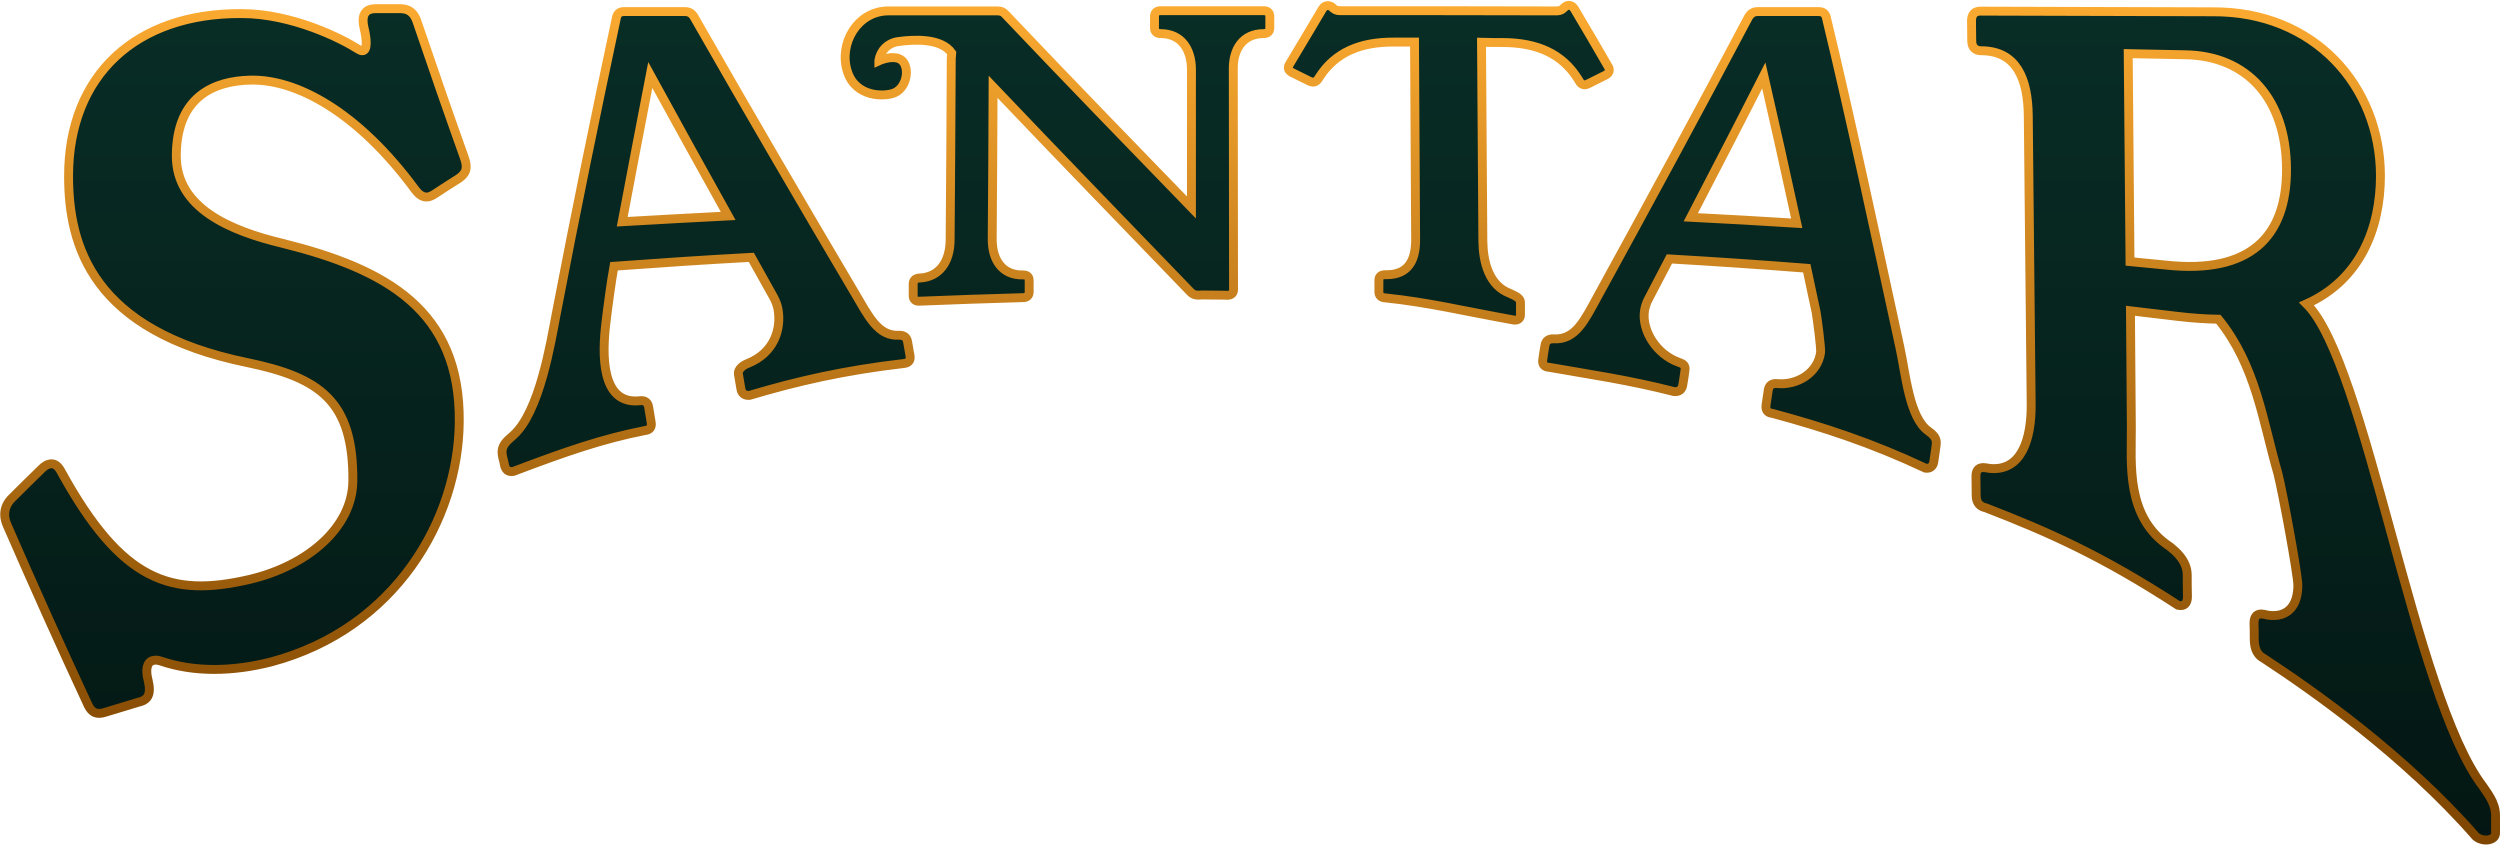 <svg width="1123" height="380" viewBox="0 0 1123 380" fill="none" xmlns="http://www.w3.org/2000/svg">
<path d="M195.2 87.2C193.9 88 192.8 88.5 191.8 88.5C189.8 88.6 188.1 87.4 186.4 85.1C160.7 50.2 132.9 35.3 112.1 36C96.8 36.4 79.3 42.9 79.2 69.9C79.1 93.6 103.6 103.7 126.9 109.3C173.6 120.9 206.8 139.4 206.3 189.5C205.9 233.3 177.7 282.4 121.9 297.3C104.4 301.8 87.1 302 72.4 297C70.9 296.5 69.7 296.4 68.7 296.7C66 297.4 65.3 300.8 66.5 305.4C66.9 307 67.1 308.5 67.1 309.7C67.1 312.8 65.7 314.7 62.3 315.4C57.2 316.9 52.1 318.5 47.1 320C43.6 321.1 41.3 320.3 39.6 316.8C27.5 290.8 15.4 263.9 3.2 235.9C2.5 234.3 2.1 232.7 2.1 231.1C2.1 228.4 3.2 225.8 5.5 223.6C9.9 219.2 14.3 214.9 18.7 210.6C20 209.3 21.2 208.6 22.4 208.4C24.4 208 26.1 209.2 27.5 211.9C54.8 261.5 76.9 268.4 112 260.3C138.4 254.1 158.3 236.8 158.5 216.1C158.8 180.2 143.8 169.7 111.2 162.9C41.3 148.6 30.8 110.3 30.8 79.1C30.8 33.7 61.1 5.8 108.5 6.1C131.1 6.1 153.5 17.3 160.9 22.1C161.7 22.6 162.3 22.8 162.8 22.8C165.1 22.8 164.8 17.7 163.5 12.4C163.2 11.2 163.1 10.1 163.1 9.1C163.1 5.8 164.9 3.9 168.6 3.9C172.4 3.9 176.1 3.9 179.9 3.9C183.6 3.9 186 5.7 187.3 9.6C194.3 30.2 201.3 50.4 208.4 70.3C209 72.1 209.5 73.6 209.4 75C209.4 77 208.4 78.6 205.9 80.3C202.2 82.6 198.7 84.9 195.2 87.2ZM394.8 27.1V27.3C394.8 27.3 400 24.9 403.7 26.3C409 28.2 408.1 39 401.8 41.7C397.6 43.5 384.5 43.9 380.7 32.3C376.5 19.5 385.3 4.9 399 4.9C409.8 4.9 437.4 4.9 448.2 4.9C449.7 4.9 450.7 5.4 451.6 6.4C479.3 35.6 507.2 64.3 535.2 93.2C535.2 72.6 535.2 51.9 535.2 31.3C535.2 22.1 530.6 15.1 521.4 15.1C519.6 15.1 518.6 14.2 518.6 12.5C518.6 10.8 518.6 9.1 518.6 7.4C518.6 5.7 519.6 4.8 521.4 4.8C536.8 4.8 552.2 4.8 567.6 4.8C569.4 4.8 570.4 5.7 570.4 7.4C570.4 9.1 570.4 10.8 570.4 12.5C570.4 14.2 569.4 15.1 567.6 15.1C558.4 15.1 553.8 22 554 31.3C554 64.2 554.1 97.1 554.1 130.1C554.1 132 552.8 132.9 550.3 132.6C546.9 132.1 543.5 131.9 540.2 132.5C537.5 132.9 536.2 132.6 534.8 131.2C505.1 100.4 475.5 69.9 446.1 39C446 61.8 445.9 84.7 445.7 107.5C445.7 116.9 450.3 123.7 459.5 123.5C461.4 123.5 462.3 124.3 462.3 126C462.3 127.7 462.3 129.4 462.3 131.1C462.3 132.8 461.3 133.7 459.5 133.7C444 134.1 428.5 134.7 413 135.3C411.2 135.4 410.2 134.5 410.2 132.8C410.2 131.1 410.2 129.3 410.2 127.6C410.2 125.9 411.2 125 413 124.9C422.2 124.5 426.7 117.3 426.8 107.9C427 78.5 427.2 55.9 427.3 26.4L427.5 23.8C422.9 17.2 411.1 17.6 403.3 18.7C398.9 19.3 395.5 22.7 394.8 27.1ZM722.4 29.9C722.8 30.5 722.9 31 722.9 31.5C722.9 32.4 722.4 33.1 721.3 33.7C718.7 35 716.1 36.3 713.5 37.6C712.9 37.9 712.4 38.1 711.8 38.1C710.9 38.1 710.1 37.6 709.5 36.6C709.3 36.3 709.1 35.9 708.9 35.6C701.7 24 690.4 19.2 675.1 19.1C671.9 19.1 668.7 19.1 665.5 19C665.7 48.8 665.9 78.5 666.1 108.3C666.2 117.4 668.7 128.3 678.3 131.8C681.9 133.4 683 134.3 683 136C683 137.8 683 139.5 683 141.3C683 143 682 143.9 680.2 143.8C656.3 139.5 642.1 135.9 622.2 133.8C620.4 133.7 619.4 132.8 619.4 131.1C619.4 129.4 619.4 127.7 619.4 125.9C619.4 124.2 620.4 123.4 622.2 123.4C622.6 123.4 623 123.4 623.3 123.4C632.9 123.2 636 116.5 635.9 107.4C635.7 77.9 635.6 48.4 635.4 18.9C632.4 18.9 629.3 18.9 626.3 18.9C611.1 18.8 599.8 23.5 592.7 34.6C592.5 34.9 592.3 35.2 592.1 35.5C591.5 36.4 590.7 36.9 589.8 36.9C589.3 36.9 588.7 36.7 588.1 36.4C585.5 35.1 582.9 33.8 580.2 32.5C579.2 31.9 578.7 31.2 578.7 30.4C578.7 29.9 578.9 29.4 579.2 28.9C584.2 20.6 589.1 12.3 594.1 3.9C594.7 3 595.5 2.5 596.5 2.5C597 2.5 597.6 2.7 598.1 3C598.4 3.3 598.8 3.6 599.1 3.9C600.2 4.8 601.3 4.8 602.7 4.8C634.6 4.8 666.6 4.8 698.5 4.9C699.9 4.9 701 4.9 702.1 3.9C702.4 3.6 702.8 3.3 703.1 3C703.6 2.6 704.2 2.4 704.7 2.4C705.6 2.4 706.5 2.9 707.1 3.8C712.3 12.5 717.4 21.2 722.4 29.9ZM853.4 155.9C856.1 168.2 857.6 187.6 866.3 193.7C869.7 196.1 870 197.8 869.7 200.1C869.4 202.5 869 204.8 868.7 207.2C868.4 209.5 867 210.6 864.9 210.3C840.9 199 818.9 191.8 796.2 185.7C794 185.5 793 184.2 793.3 182C793.6 179.8 794 177.5 794.3 175.3C794.6 173.1 796 172.1 798.2 172.3C807.3 173.2 816.5 167.6 817.8 158.4C818.1 156.5 816.2 142.4 815.8 140.2C814.4 133.6 813 127 811.6 120.5C791.1 118.9 770.5 117.5 749.9 116.3C746.8 122.3 743.6 128.3 740.5 134.3C739.5 136.1 739 137.9 738.7 139.6C737.4 148.4 744 159.1 754 162.7C756.1 163.4 757.2 164.1 756.9 166.3C756.6 168.5 756.3 170.7 755.9 172.9C755.6 175 754.2 176.1 752 175.9C731.2 170.6 714.6 168.3 695.9 165C693.7 164.9 692.7 163.7 693 161.6C693.3 159.5 693.6 157.3 694 155.2C694.3 153.1 695.7 152.1 697.9 152.2C707.8 152.8 711.8 143.8 717.8 132.9C740.2 92.1 762.7 50.6 785.3 7.9C786.3 6.1 787.6 5.2 789.6 5.2C798.7 5.2 807.8 5.2 816.9 5.2C818.9 5.2 820 6.1 820.4 7.9C830.9 51.5 843.2 108.9 853.4 155.9ZM759.5 97.6C775.4 98.4 791.3 99.3 807.1 100.3C802.2 77.8 797.3 55.7 792.3 33.9C781.4 55.4 770.4 76.6 759.5 97.6ZM383.8 131.3C390.1 141.9 394.3 151.1 403.8 150.6C406 150.5 407.4 151.5 407.7 153.6C408.1 155.7 408.4 157.8 408.8 159.9C409.1 162 408.1 163.1 405.9 163.3C379.2 166.4 358.2 171.2 336.7 177.6C334.5 177.8 333.1 176.7 332.8 174.6C332.4 172.4 332.1 170.2 331.7 168.1C331.3 166 333.7 164.1 335.8 163.3C347.9 158.5 351 147.7 349.5 139C349.2 137.2 348.5 135.4 347.5 133.5C344.2 127.6 340.8 121.6 337.5 115.6C316.9 116.7 296.3 118.1 275.8 119.6C274.6 126.1 272.9 138.8 272.2 144.8C270.5 158.7 269.7 182 287.5 180C289.7 179.7 291.1 180.8 291.4 183C291.8 185.2 292.1 187.5 292.5 189.7C292.9 191.9 291.9 193.2 289.7 193.4C270.4 197.2 254.3 202.8 230.5 211.8C228.3 212.1 227 211 226.6 208.8C226.2 206.5 226 206.6 225.6 204.2C225 200.3 227.5 198.2 230.4 195.7C242.4 185.2 247.4 153.7 249.8 141.3C258.6 95.4 267.7 51 276.9 7.9C277.3 6.1 278.4 5.2 280.3 5.2C289.4 5.2 298.5 5.2 307.6 5.2C309.6 5.2 310.9 6 311.9 7.8C335.9 49.8 359.9 90.9 383.8 131.3ZM279.5 99.6C295.3 98.7 311.2 97.8 327.1 97C315.5 76.2 303.8 55.1 292.1 33.7C287.9 55.4 283.7 77.3 279.5 99.6ZM1121 366.2C1121 369.8 1121 370.6 1121 374.2C1121 377.7 1115.2 378.4 1112.1 375.7C1080.1 339.1 1039.2 310.4 1016.8 295.7C1013 293.7 1012.6 289.8 1012.6 286.6C1012.6 283.3 1012.6 283.3 1012.5 280C1012.5 276.8 1013.9 275.4 1016.7 275.9C1017.3 276 1017.9 276.1 1018.5 276.3C1027.8 277.7 1032.2 271.9 1032.2 262.9C1032.2 258.2 1025.4 221.1 1023.2 212.6C1016.4 189.1 1013.4 164.2 996.5 143.4C990.8 143.3 984.6 142.9 978 142.1C971 141.3 964 140.4 957 139.6C957.1 157 957.3 174.5 957.4 191.9C957.5 208.4 954.7 232.4 974.8 245.6C977 247.4 982.5 251.7 982.5 258.3C982.5 261.5 982.5 264.7 982.6 268C982.6 271.1 981.2 272.5 978.4 271.9C944.2 249.6 919.9 238.9 892 228.1C889.3 227.6 887.8 225.8 887.7 222.9C887.7 219.9 887.6 216.9 887.6 213.9C887.6 211 889 209.7 891.8 210.1C892.4 210.2 893.1 210.3 893.7 210.4C908 211.9 912.6 197.3 912.4 181.3C912 136.9 911.5 96.3 911.1 51.9C910.9 35.4 905.8 23 890.3 22.8C890.2 22.8 890.1 22.8 890 22.8C887.2 22.8 885.7 21.2 885.7 18.3C885.7 15.3 885.6 12.4 885.6 9.4C885.6 6.5 887 4.9 889.8 5C924.4 5.1 959 5.2 993.7 5.3C1039.6 4.9 1069.2 38.7 1069.3 78.9C1069.3 102.6 1060.1 125.7 1036.1 136.5C1063.1 163.1 1084.1 312.4 1115.3 353.2C1116.6 355.4 1121 360.2 1121 366.2ZM973.1 119.1C1010.6 123.1 1027.2 106.5 1027.1 76C1027 44.9 1009.8 25 981.5 24.6C973 24.4 964.5 24.3 956 24.1C956.3 55.2 956.5 86.4 956.8 117.5C962.2 118 967.6 118.6 973.1 119.1Z" fill="url(#paint0_linear_34_18)"/>
<g opacity="0.25">
<path d="M195.2 87.2C193.9 88 192.8 88.5 191.8 88.5C189.8 88.6 188.1 87.4 186.4 85.1C160.7 50.2 132.9 35.3 112.1 36C96.8 36.4 79.3 42.9 79.2 69.9C79.1 93.6 103.6 103.7 126.9 109.3C173.6 120.9 206.8 139.4 206.3 189.5C205.9 233.3 177.7 282.4 121.9 297.3C104.4 301.8 87.1 302 72.4 297C70.9 296.5 69.7 296.4 68.7 296.7C66 297.4 65.3 300.8 66.5 305.4C66.9 307 67.1 308.5 67.1 309.7C67.1 312.8 65.7 314.7 62.3 315.4C57.2 316.9 52.1 318.5 47.1 320C43.6 321.1 41.3 320.3 39.6 316.8C27.5 290.8 15.4 263.9 3.2 235.9C2.5 234.3 2.1 232.7 2.1 231.1C2.1 228.4 3.2 225.8 5.5 223.6C9.9 219.2 14.3 214.9 18.7 210.6C20 209.3 21.2 208.6 22.4 208.4C24.4 208 26.1 209.2 27.5 211.9C54.8 261.5 76.9 268.4 112 260.3C138.4 254.1 158.3 236.8 158.5 216.1C158.8 180.2 143.8 169.7 111.2 162.9C41.3 148.6 30.8 110.3 30.8 79.1C30.8 33.7 61.1 5.8 108.5 6.1C131.1 6.1 153.5 17.3 160.9 22.1C161.7 22.6 162.3 22.8 162.8 22.8C165.1 22.8 164.8 17.7 163.5 12.4C163.2 11.2 163.1 10.1 163.1 9.1C163.1 5.8 164.9 3.9 168.6 3.9C172.4 3.9 176.1 3.9 179.9 3.9C183.6 3.9 186 5.7 187.3 9.6C194.3 30.2 201.3 50.4 208.4 70.3C209 72.1 209.5 73.6 209.4 75C209.4 77 208.4 78.6 205.9 80.3C202.2 82.6 198.7 84.9 195.2 87.2ZM394.8 27.1V27.3C394.8 27.3 400 24.9 403.7 26.3C409 28.2 408.1 39 401.8 41.7C397.6 43.5 384.5 43.9 380.7 32.3C376.5 19.5 385.3 4.9 399 4.9C409.8 4.9 437.4 4.9 448.2 4.9C449.7 4.9 450.7 5.4 451.6 6.4C479.3 35.6 507.2 64.3 535.2 93.2C535.2 72.6 535.2 51.9 535.2 31.3C535.2 22.1 530.6 15.1 521.4 15.1C519.6 15.1 518.6 14.2 518.6 12.5C518.6 10.8 518.6 9.1 518.6 7.4C518.6 5.7 519.6 4.8 521.4 4.8C536.8 4.8 552.2 4.8 567.6 4.8C569.4 4.8 570.4 5.7 570.4 7.4C570.4 9.1 570.4 10.8 570.4 12.5C570.4 14.2 569.4 15.1 567.6 15.1C558.4 15.1 553.8 22 554 31.3C554 64.2 554.1 97.1 554.1 130.1C554.1 132 552.8 132.9 550.3 132.6C546.9 132.1 543.5 131.9 540.2 132.5C537.5 132.9 536.2 132.6 534.8 131.2C505.1 100.4 475.5 69.9 446.1 39C446 61.8 445.9 84.7 445.7 107.5C445.7 116.9 450.3 123.7 459.5 123.5C461.4 123.5 462.3 124.3 462.3 126C462.3 127.7 462.3 129.4 462.3 131.1C462.3 132.8 461.3 133.7 459.5 133.7C444 134.1 428.5 134.7 413 135.3C411.2 135.4 410.2 134.5 410.2 132.8C410.2 131.1 410.2 129.3 410.2 127.6C410.2 125.9 411.2 125 413 124.9C422.2 124.5 426.7 117.3 426.8 107.9C427 78.5 427.2 55.9 427.3 26.4L427.5 23.8C422.9 17.2 411.1 17.6 403.3 18.7C398.9 19.3 395.5 22.7 394.8 27.1ZM722.4 29.9C722.8 30.5 722.9 31 722.9 31.5C722.9 32.4 722.4 33.1 721.3 33.7C718.7 35 716.1 36.3 713.5 37.6C712.9 37.9 712.4 38.1 711.8 38.1C710.9 38.1 710.1 37.6 709.5 36.6C709.3 36.3 709.1 35.9 708.9 35.6C701.7 24 690.4 19.2 675.1 19.1C671.9 19.1 668.7 19.1 665.5 19C665.7 48.8 665.9 78.5 666.1 108.3C666.2 117.4 668.7 128.3 678.3 131.8C681.9 133.4 683 134.3 683 136C683 137.8 683 139.5 683 141.3C683 143 682 143.9 680.2 143.8C656.3 139.5 642.1 135.9 622.2 133.8C620.4 133.7 619.4 132.8 619.4 131.1C619.4 129.4 619.4 127.7 619.4 125.9C619.4 124.2 620.4 123.4 622.2 123.4C622.6 123.4 623 123.4 623.3 123.4C632.9 123.2 636 116.5 635.9 107.4C635.7 77.9 635.6 48.4 635.4 18.9C632.4 18.9 629.3 18.9 626.3 18.9C611.1 18.8 599.8 23.5 592.7 34.6C592.5 34.9 592.3 35.2 592.1 35.5C591.5 36.4 590.7 36.9 589.8 36.9C589.3 36.9 588.7 36.7 588.1 36.4C585.5 35.1 582.9 33.8 580.2 32.5C579.2 31.9 578.7 31.2 578.7 30.4C578.7 29.9 578.9 29.4 579.2 28.9C584.2 20.6 589.1 12.3 594.1 3.9C594.7 3 595.5 2.5 596.5 2.5C597 2.5 597.6 2.7 598.1 3C598.4 3.3 598.8 3.6 599.1 3.9C600.2 4.8 601.3 4.8 602.7 4.8C634.6 4.8 666.6 4.8 698.5 4.9C699.9 4.9 701 4.9 702.1 3.9C702.4 3.6 702.8 3.3 703.1 3C703.6 2.6 704.2 2.4 704.7 2.4C705.6 2.4 706.5 2.9 707.1 3.8C712.3 12.5 717.4 21.2 722.4 29.9ZM853.4 155.9C856.1 168.2 857.6 187.6 866.3 193.7C869.7 196.1 870 197.8 869.7 200.1C869.4 202.5 869 204.8 868.7 207.2C868.4 209.5 867 210.6 864.9 210.3C840.9 199 818.9 191.8 796.2 185.7C794 185.5 793 184.2 793.3 182C793.6 179.8 794 177.5 794.3 175.3C794.6 173.1 796 172.1 798.2 172.3C807.3 173.2 816.5 167.6 817.8 158.4C818.1 156.5 816.2 142.4 815.8 140.2C814.4 133.6 813 127 811.6 120.5C791.1 118.9 770.5 117.5 749.9 116.3C746.8 122.3 743.6 128.3 740.5 134.3C739.5 136.1 739 137.9 738.7 139.6C737.4 148.4 744 159.1 754 162.7C756.1 163.4 757.2 164.1 756.9 166.3C756.6 168.5 756.3 170.7 755.9 172.9C755.6 175 754.2 176.1 752 175.9C731.2 170.6 714.6 168.3 695.9 165C693.7 164.9 692.7 163.7 693 161.6C693.3 159.5 693.6 157.3 694 155.2C694.3 153.1 695.7 152.1 697.9 152.2C707.8 152.8 711.8 143.8 717.8 132.9C740.2 92.1 762.7 50.6 785.3 7.9C786.3 6.1 787.6 5.2 789.6 5.2C798.7 5.2 807.8 5.2 816.9 5.2C818.9 5.2 820 6.1 820.4 7.9C830.9 51.5 843.2 108.9 853.4 155.9ZM759.5 97.6C775.4 98.4 791.3 99.3 807.1 100.3C802.2 77.8 797.3 55.7 792.3 33.9C781.4 55.4 770.4 76.6 759.5 97.6ZM383.8 131.3C390.1 141.9 394.3 151.1 403.8 150.6C406 150.5 407.4 151.5 407.7 153.6C408.1 155.7 408.4 157.8 408.8 159.9C409.1 162 408.1 163.1 405.9 163.3C379.2 166.4 358.2 171.2 336.7 177.6C334.5 177.8 333.1 176.7 332.8 174.6C332.4 172.4 332.1 170.2 331.7 168.1C331.3 166 333.7 164.1 335.8 163.3C347.9 158.5 351 147.7 349.5 139C349.2 137.2 348.5 135.4 347.5 133.5C344.2 127.6 340.8 121.6 337.5 115.6C316.9 116.7 296.3 118.1 275.8 119.6C274.6 126.1 272.9 138.8 272.2 144.8C270.5 158.7 269.7 182 287.5 180C289.7 179.7 291.1 180.8 291.4 183C291.8 185.2 292.1 187.5 292.5 189.7C292.9 191.9 291.9 193.2 289.7 193.4C270.4 197.2 254.3 202.8 230.5 211.8C228.3 212.1 227 211 226.6 208.8C226.2 206.5 226 206.6 225.6 204.2C225 200.3 227.5 198.2 230.4 195.7C242.4 185.2 247.4 153.7 249.8 141.3C258.6 95.4 267.7 51 276.9 7.9C277.3 6.1 278.4 5.2 280.3 5.2C289.4 5.2 298.5 5.2 307.6 5.2C309.6 5.2 310.9 6 311.9 7.8C335.9 49.8 359.9 90.9 383.8 131.3ZM279.5 99.6C295.3 98.7 311.2 97.8 327.1 97C315.5 76.2 303.8 55.1 292.1 33.7C287.9 55.4 283.7 77.3 279.5 99.6ZM1121 366.2C1121 369.8 1121 370.6 1121 374.2C1121 377.7 1115.2 378.4 1112.1 375.7C1080.1 339.1 1039.2 310.4 1016.8 295.7C1013 293.7 1012.6 289.8 1012.6 286.6C1012.6 283.3 1012.6 283.3 1012.5 280C1012.5 276.8 1013.9 275.4 1016.7 275.9C1017.3 276 1017.9 276.1 1018.5 276.3C1027.8 277.7 1032.2 271.9 1032.2 262.9C1032.2 258.2 1025.4 221.1 1023.2 212.6C1016.4 189.1 1013.4 164.2 996.5 143.4C990.8 143.3 984.6 142.9 978 142.1C971 141.3 964 140.4 957 139.6C957.1 157 957.3 174.5 957.4 191.9C957.5 208.4 954.7 232.4 974.8 245.6C977 247.4 982.5 251.7 982.5 258.3C982.5 261.5 982.5 264.7 982.6 268C982.6 271.1 981.2 272.5 978.4 271.9C944.2 249.6 919.9 238.9 892 228.1C889.3 227.6 887.8 225.8 887.7 222.9C887.7 219.9 887.6 216.9 887.6 213.9C887.6 211 889 209.7 891.8 210.1C892.4 210.2 893.1 210.3 893.7 210.4C908 211.9 912.6 197.3 912.4 181.3C912 136.9 911.5 96.3 911.1 51.9C910.9 35.4 905.8 23 890.3 22.8C890.2 22.8 890.1 22.8 890 22.8C887.2 22.8 885.7 21.2 885.7 18.3C885.7 15.3 885.6 12.4 885.6 9.4C885.6 6.5 887 4.9 889.8 5C924.4 5.1 959 5.2 993.7 5.3C1039.6 4.9 1069.2 38.7 1069.3 78.9C1069.3 102.6 1060.1 125.7 1036.1 136.5C1063.1 163.1 1084.1 312.4 1115.3 353.2C1116.6 355.4 1121 360.2 1121 366.2ZM973.1 119.1C1010.6 123.1 1027.2 106.5 1027.1 76C1027 44.9 1009.8 25 981.5 24.6C973 24.4 964.5 24.3 956 24.1C956.3 55.2 956.5 86.4 956.8 117.5C962.2 118 967.6 118.6 973.1 119.1Z" fill="black"/>
</g>
<path d="M195.2 87.2C193.9 88 192.8 88.5 191.8 88.5C189.8 88.6 188.1 87.4 186.4 85.1C160.7 50.2 132.9 35.3 112.1 36C96.8 36.4 79.3 42.9 79.2 69.9C79.1 93.6 103.6 103.7 126.9 109.3C173.6 120.9 206.8 139.4 206.3 189.5C205.9 233.3 177.7 282.4 121.9 297.3C104.4 301.8 87.1 302 72.4 297C70.9 296.5 69.7 296.4 68.7 296.7C66 297.4 65.3 300.8 66.5 305.4C66.9 307 67.1 308.5 67.1 309.7C67.1 312.8 65.7 314.7 62.3 315.4C57.2 316.9 52.1 318.5 47.1 320C43.6 321.1 41.3 320.3 39.6 316.8C27.5 290.8 15.4 263.9 3.2 235.9C2.5 234.3 2.1 232.7 2.1 231.1C2.1 228.4 3.2 225.8 5.5 223.6C9.9 219.2 14.3 214.9 18.7 210.6C20 209.3 21.2 208.6 22.4 208.4C24.4 208 26.1 209.2 27.5 211.9C54.8 261.5 76.9 268.4 112 260.3C138.4 254.1 158.3 236.8 158.5 216.1C158.8 180.2 143.8 169.7 111.2 162.9C41.3 148.6 30.8 110.3 30.8 79.1C30.8 33.7 61.1 5.8 108.5 6.1C131.1 6.1 153.5 17.3 160.9 22.1C161.7 22.6 162.3 22.8 162.8 22.8C165.1 22.8 164.8 17.7 163.5 12.4C163.2 11.2 163.1 10.1 163.1 9.1C163.1 5.8 164.9 3.9 168.6 3.9C172.4 3.9 176.1 3.9 179.9 3.9C183.6 3.9 186 5.7 187.3 9.6C194.3 30.2 201.3 50.4 208.4 70.3C209 72.1 209.5 73.6 209.4 75C209.4 77 208.4 78.6 205.9 80.3C202.2 82.6 198.7 84.9 195.2 87.2ZM394.8 27.1V27.3C394.8 27.3 400 24.9 403.7 26.3C409 28.2 408.1 39 401.8 41.7C397.6 43.5 384.5 43.9 380.7 32.3C376.5 19.5 385.3 4.9 399 4.9C409.8 4.9 437.4 4.9 448.2 4.9C449.7 4.9 450.7 5.4 451.6 6.4C479.3 35.6 507.2 64.3 535.2 93.2C535.2 72.6 535.2 51.9 535.2 31.3C535.2 22.1 530.6 15.1 521.4 15.1C519.6 15.1 518.6 14.2 518.6 12.5C518.6 10.8 518.6 9.1 518.6 7.4C518.6 5.7 519.6 4.8 521.4 4.8C536.8 4.8 552.2 4.8 567.6 4.8C569.4 4.8 570.4 5.7 570.4 7.4C570.4 9.1 570.4 10.8 570.4 12.5C570.4 14.2 569.4 15.1 567.6 15.1C558.4 15.1 553.8 22 554 31.3C554 64.2 554.1 97.1 554.1 130.1C554.1 132 552.8 132.9 550.3 132.6L540.2 132.5C537.5 132.7 536.2 132.6 534.8 131.2C505.1 100.4 475.5 69.9 446.1 39C446 61.8 445.9 84.7 445.7 107.5C445.7 116.9 450.3 123.7 459.5 123.5C461.4 123.5 462.3 124.3 462.3 126C462.3 127.7 462.3 129.4 462.3 131.1C462.3 132.8 461.3 133.7 459.5 133.7C444 134.1 428.5 134.7 413 135.3C411.2 135.4 410.2 134.5 410.2 132.8C410.2 131.1 410.2 129.3 410.2 127.6C410.2 125.9 411.2 125 413 124.9C422.2 124.5 426.7 117.3 426.8 107.9C427 78.5 427.2 55.9 427.3 26.4L427.5 23.8C422.9 17.2 411.1 17.6 403.3 18.7C398.9 19.3 395.5 22.7 394.8 27.1ZM722.4 29.9C722.8 30.5 722.9 31 722.9 31.5C722.9 32.4 722.4 33.1 721.3 33.7C718.7 35 716.1 36.3 713.5 37.6C712.9 37.9 712.4 38.1 711.8 38.1C710.9 38.1 710.1 37.6 709.5 36.6C709.3 36.3 709.1 35.9 708.9 35.6C701.7 24 690.4 19.2 675.1 19.1C671.9 19.1 668.7 19.1 665.5 19C665.7 48.8 665.9 78.5 666.1 108.3C666.2 117.4 668.7 128.3 678.3 131.8C681.9 133.4 683 134.3 683 136C683 137.8 683 139.5 683 141.3C683 143 682 143.9 680.2 143.8C656.3 139.5 642.1 135.9 622.2 133.8C620.4 133.7 619.4 132.8 619.4 131.1C619.4 129.4 619.4 127.7 619.4 125.9C619.4 124.2 620.4 123.4 622.2 123.4C622.6 123.4 623 123.4 623.3 123.4C632.9 123.2 636 116.5 635.9 107.4C635.7 77.9 635.6 48.4 635.4 18.9C632.4 18.9 629.3 18.9 626.3 18.9C611.1 18.8 599.8 23.5 592.7 34.6C592.5 34.9 592.3 35.2 592.1 35.5C591.5 36.4 590.7 36.9 589.8 36.9C589.3 36.9 588.7 36.7 588.1 36.4C585.5 35.1 582.9 33.8 580.2 32.5C579.2 31.9 578.7 31.2 578.7 30.4C578.7 29.9 578.9 29.4 579.2 28.9C584.2 20.6 589.1 12.3 594.1 3.9C594.7 3 595.5 2.5 596.5 2.5C597 2.5 597.6 2.7 598.1 3C598.4 3.3 598.8 3.6 599.1 3.9C600.2 4.8 601.3 4.8 602.7 4.8C634.6 4.8 666.6 4.8 698.5 4.9C699.9 4.9 701 4.9 702.1 3.9C702.4 3.6 702.8 3.3 703.1 3C703.6 2.6 704.2 2.4 704.7 2.4C705.6 2.4 706.5 2.9 707.1 3.8C712.3 12.5 717.4 21.2 722.4 29.9ZM853.4 155.9C856.1 168.2 857.6 187.6 866.3 193.7C869.7 196.1 870 197.8 869.7 200.1C869.4 202.5 869 204.8 868.7 207.2C868.4 209.5 867 210.6 864.9 210.3C840.9 199 818.9 191.8 796.2 185.7C794 185.5 793 184.2 793.3 182C793.6 179.8 794 177.5 794.3 175.3C794.6 173.1 796 172.1 798.2 172.3C807.3 173.2 816.5 167.6 817.8 158.4C818.1 156.5 816.2 142.4 815.8 140.2C814.4 133.6 813 127 811.6 120.5C791.1 118.9 770.5 117.5 749.9 116.3C746.8 122.3 743.6 128.3 740.5 134.3C739.5 136.1 739 137.9 738.7 139.6C737.4 148.4 744 159.1 754 162.7C756.1 163.4 757.2 164.1 756.9 166.3C756.6 168.5 756.3 170.7 755.9 172.9C755.6 175 754.2 176.1 752 175.9C731.2 170.6 714.6 168.3 695.9 165C693.7 164.9 692.7 163.7 693 161.6C693.3 159.5 693.6 157.3 694 155.2C694.3 153.1 695.7 152.1 697.9 152.2C707.8 152.8 711.8 143.8 717.8 132.9C740.2 92.1 762.7 50.6 785.3 7.9C786.3 6.1 787.6 5.2 789.6 5.2C798.7 5.2 807.8 5.2 816.9 5.2C818.9 5.2 820 6.1 820.4 7.9C830.9 51.5 843.2 108.9 853.4 155.9ZM759.5 97.6C775.4 98.4 791.3 99.3 807.1 100.3C802.2 77.8 797.3 55.7 792.3 33.9C781.4 55.4 770.4 76.6 759.5 97.6ZM383.8 131.3C390.1 141.9 394.3 151.1 403.8 150.6C406 150.5 407.4 151.5 407.7 153.6C408.1 155.7 408.4 157.8 408.8 159.9C409.1 162 408.1 163.1 405.9 163.3C379.2 166.4 358.2 171.2 336.7 177.6C334.5 177.8 333.1 176.7 332.8 174.6C332.4 172.4 332.1 170.2 331.7 168.1C331.3 166 333.7 164.1 335.8 163.3C347.9 158.5 351 147.7 349.5 139C349.2 137.2 348.5 135.4 347.5 133.5C344.2 127.6 340.8 121.6 337.5 115.6C316.9 116.7 296.3 118.1 275.8 119.6C274.6 126.1 272.9 138.8 272.2 144.8C270.5 158.7 269.7 182 287.5 180C289.7 179.7 291.1 180.8 291.4 183C291.8 185.2 292.1 187.5 292.5 189.7C292.9 191.9 291.9 193.2 289.7 193.4C270.4 197.2 254.3 202.8 230.5 211.8C228.3 212.1 227 211 226.6 208.8C226.2 206.5 226 206.6 225.6 204.2C225 200.3 227.5 198.2 230.4 195.7C242.4 185.2 247.4 153.7 249.8 141.3C258.6 95.4 267.7 51 276.9 7.9C277.3 6.1 278.4 5.2 280.3 5.2C289.4 5.2 298.5 5.2 307.6 5.2C309.6 5.2 310.9 6 311.9 7.8C335.9 49.8 359.9 90.9 383.8 131.3ZM279.5 99.6C295.3 98.7 311.2 97.8 327.1 97C315.5 76.2 303.8 55.1 292.1 33.7C287.9 55.4 283.7 77.3 279.5 99.6ZM1121 366.2C1121 369.8 1121 370.6 1121 374.2C1121 377.7 1115.2 378.4 1112.1 375.7C1080.1 339.1 1039.2 310.4 1016.8 295.7C1013 293.7 1012.6 289.8 1012.6 286.6C1012.6 283.3 1012.6 283.3 1012.5 280C1012.5 276.8 1013.9 275.4 1016.7 275.9C1017.3 276 1017.9 276.1 1018.5 276.3C1027.8 277.7 1032.2 271.9 1032.2 262.9C1032.2 258.2 1025.4 221.1 1023.2 212.6C1016.4 189.1 1013.4 164.2 996.5 143.4C990.8 143.3 984.6 142.9 978 142.1C971 141.3 964 140.4 957 139.6C957.1 157 957.3 174.5 957.4 191.9C957.5 208.4 954.7 232.4 974.8 245.6C977 247.4 982.5 251.7 982.5 258.3C982.5 261.5 982.5 264.7 982.6 268C982.6 271.1 981.2 272.5 978.4 271.9C944.2 249.6 919.9 238.9 892 228.1C889.3 227.6 887.8 225.8 887.7 222.9C887.7 219.9 887.6 216.9 887.6 213.9C887.6 211 889 209.7 891.8 210.1C892.4 210.2 893.1 210.3 893.7 210.4C908 211.9 912.6 197.3 912.4 181.3C912 136.9 911.5 96.3 911.1 51.9C910.9 35.4 905.8 23 890.3 22.8C890.2 22.8 890.1 22.8 890 22.8C887.2 22.8 885.7 21.2 885.7 18.3C885.7 15.3 885.6 12.4 885.6 9.4C885.6 6.5 887 4.9 889.8 5C924.4 5.1 959 5.2 993.7 5.3C1039.6 4.9 1069.2 38.7 1069.3 78.9C1069.3 102.6 1060.1 125.7 1036.1 136.5C1063.1 163.1 1084.1 312.4 1115.3 353.2C1116.6 355.4 1121 360.2 1121 366.2ZM973.1 119.1C1010.6 123.1 1027.2 106.5 1027.1 76C1027 44.9 1009.8 25 981.5 24.6C973 24.4 964.5 24.3 956 24.1C956.3 55.2 956.5 86.4 956.8 117.5C962.2 118 967.6 118.6 973.1 119.1Z" stroke="url(#paint1_linear_34_18)" stroke-width="4" stroke-miterlimit="10"/>
<defs>
<linearGradient id="paint0_linear_34_18" x1="561.476" y1="377.424" x2="561.476" y2="2.472" gradientUnits="userSpaceOnUse">
<stop stop-color="#051E19"/>
<stop offset="1" stop-color="#0B3D33"/>
</linearGradient>
<linearGradient id="paint1_linear_34_18" x1="561.476" y1="0.472" x2="561.476" y2="379.424" gradientUnits="userSpaceOnUse">
<stop stop-color="#FCAB31"/>
<stop offset="0.283" stop-color="#D08720"/>
<stop offset="0.604" stop-color="#A4640F"/>
<stop offset="0.853" stop-color="#894E05"/>
<stop offset="1" stop-color="#7F4601"/>
</linearGradient>
</defs>
</svg>

